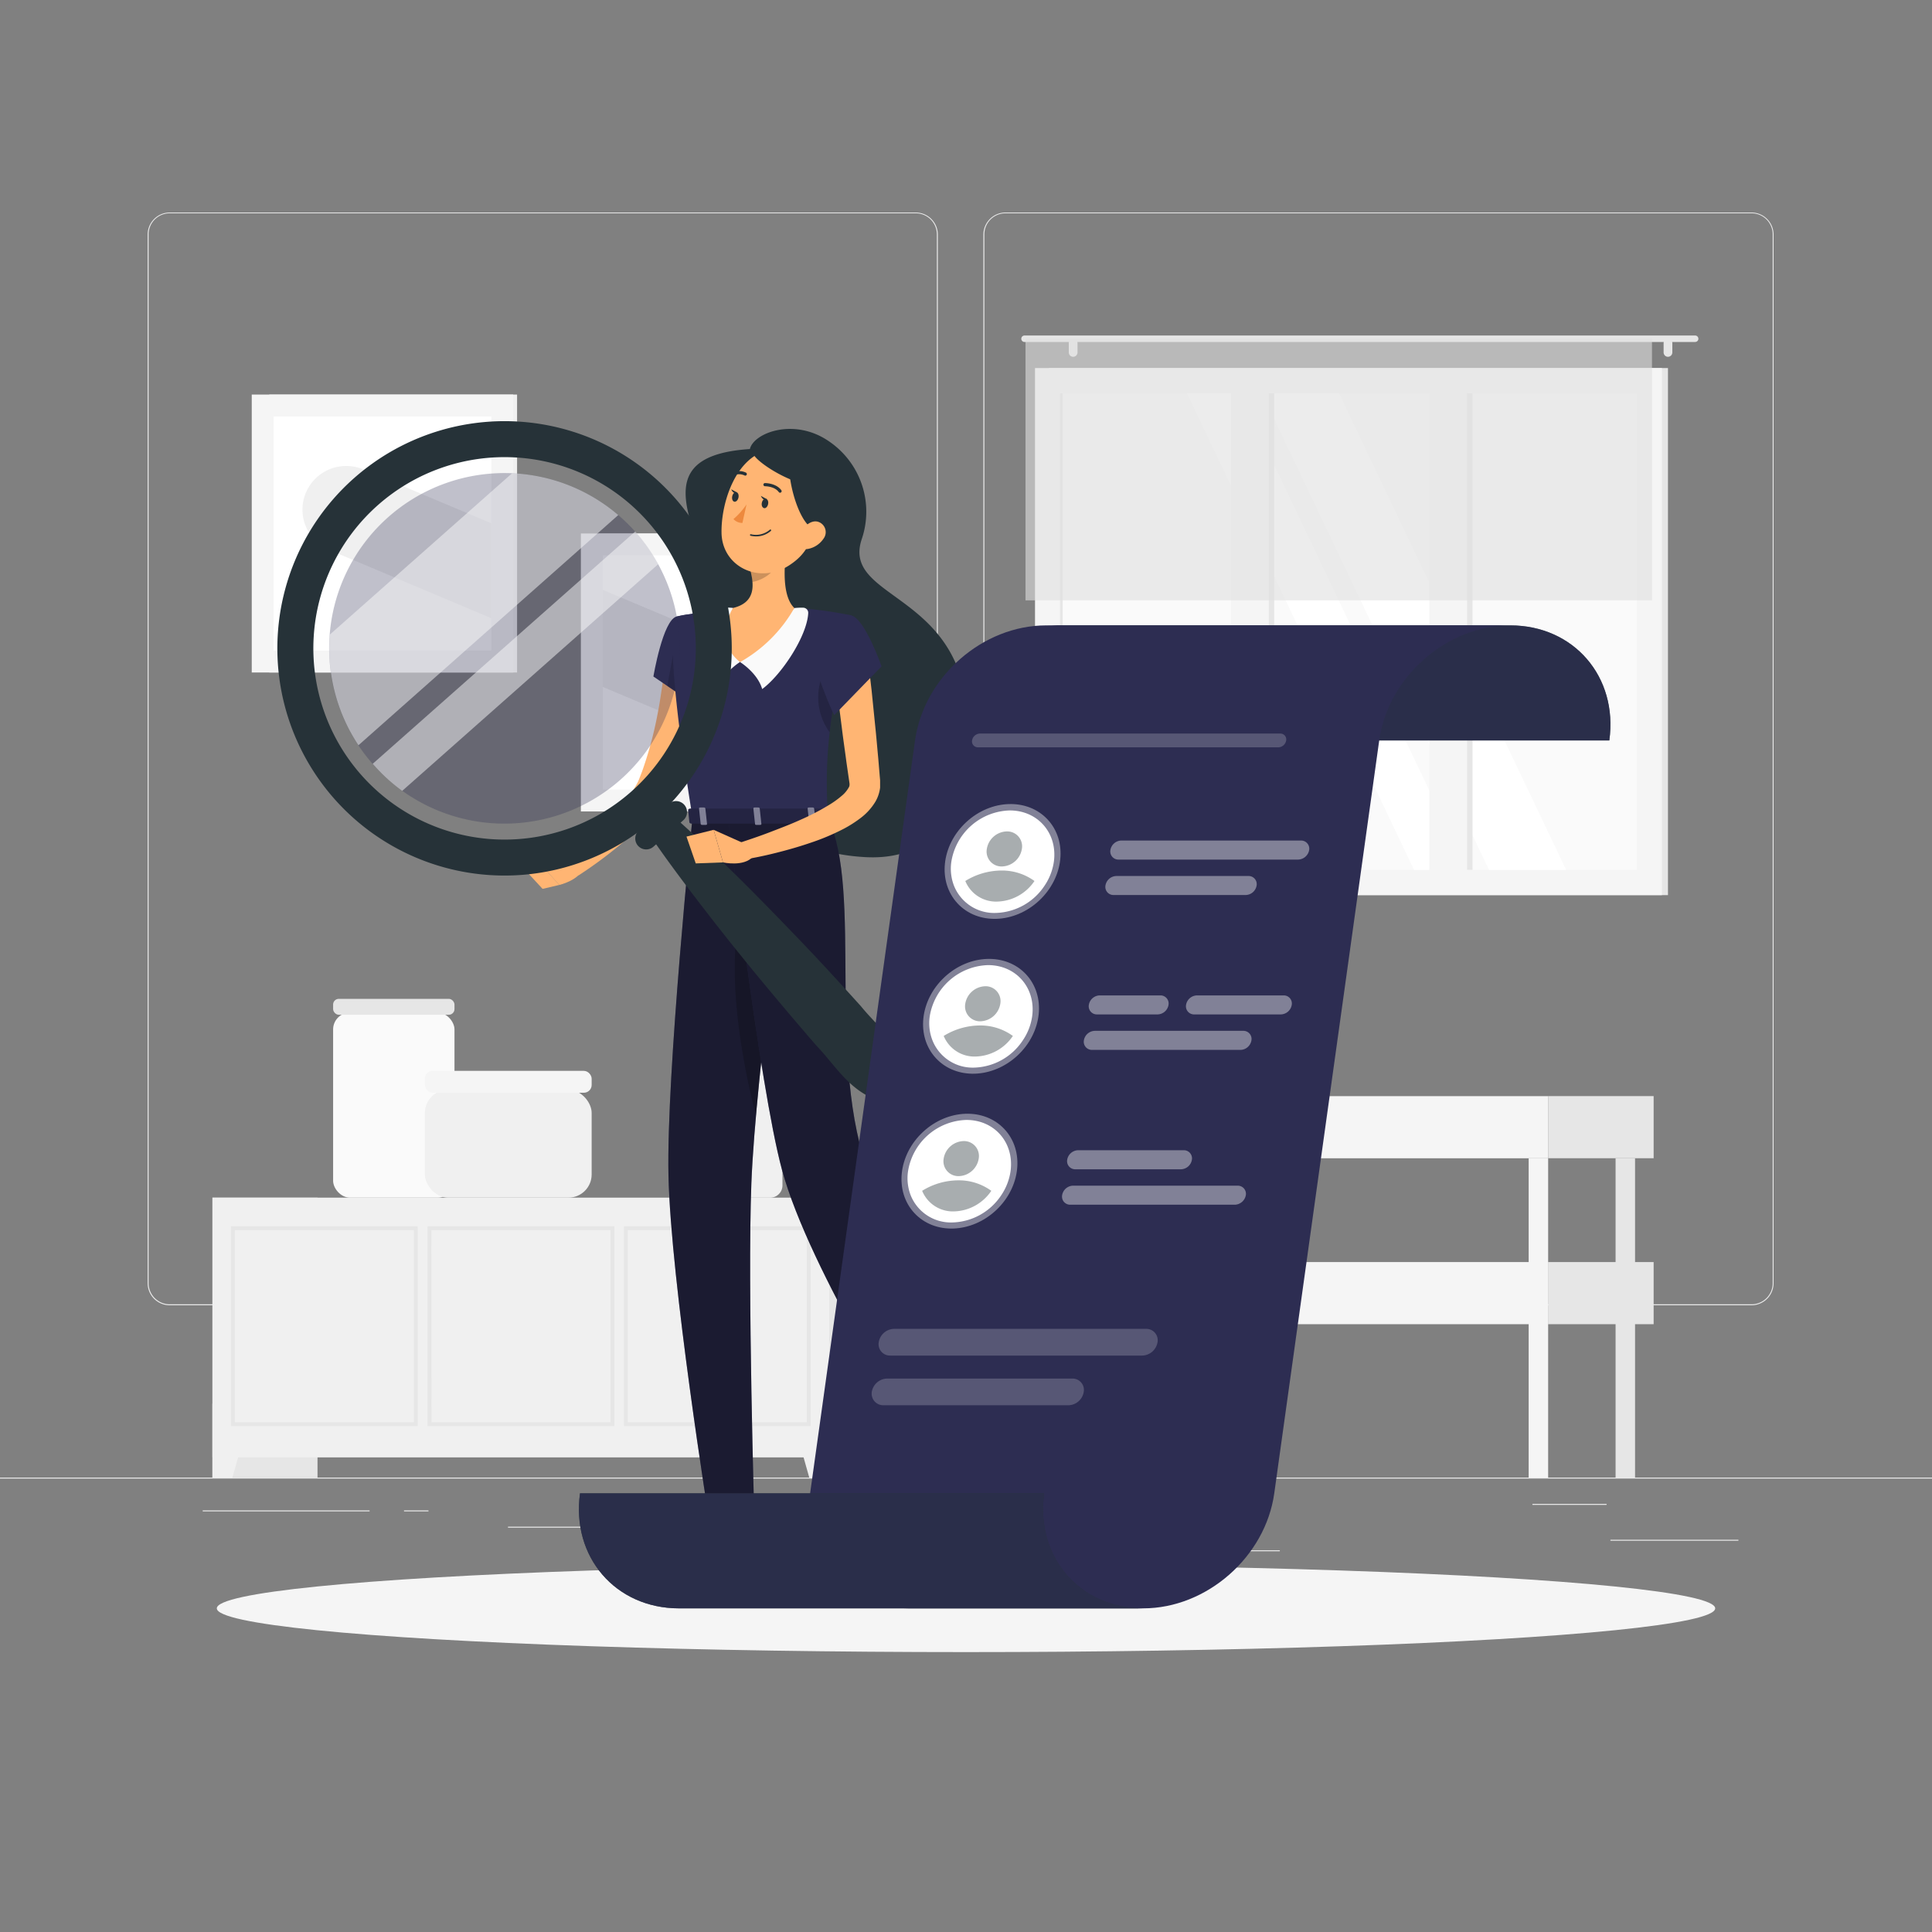 <svg xmlns="http://www.w3.org/2000/svg" viewBox="0 0 500 500"><rect x="0" y="0" width="500" height="500" fill="#808080" stroke="none"/><g id="freepik--background-complete--inject-3"><rect y="382.4" width="500" height="0.25" style="fill:#ebebeb"></rect><rect x="416.78" y="398.49" width="33.12" height="0.25" style="fill:#ebebeb"></rect><rect x="322.53" y="401.21" width="8.69" height="0.25" style="fill:#ebebeb"></rect><rect x="396.59" y="389.21" width="19.19" height="0.25" style="fill:#ebebeb"></rect><rect x="52.46" y="390.89" width="43.19" height="0.25" style="fill:#ebebeb"></rect><rect x="104.56" y="390.89" width="6.33" height="0.25" style="fill:#ebebeb"></rect><rect x="131.47" y="395.11" width="93.68" height="0.25" style="fill:#ebebeb"></rect><path d="M237,337.8H43.91a5.71,5.71,0,0,1-5.7-5.71V60.66A5.71,5.71,0,0,1,43.91,55H237a5.71,5.71,0,0,1,5.71,5.71V332.09A5.71,5.71,0,0,1,237,337.8ZM43.91,55.2a5.46,5.46,0,0,0-5.45,5.46V332.09a5.46,5.46,0,0,0,5.45,5.46H237a5.47,5.47,0,0,0,5.46-5.46V60.66A5.47,5.47,0,0,0,237,55.2Z" style="fill:#ebebeb"></path><path d="M453.31,337.8H260.21a5.72,5.72,0,0,1-5.71-5.71V60.66A5.72,5.72,0,0,1,260.21,55h193.1A5.71,5.71,0,0,1,459,60.66V332.09A5.71,5.71,0,0,1,453.31,337.8ZM260.21,55.2a5.47,5.47,0,0,0-5.46,5.46V332.09a5.47,5.47,0,0,0,5.46,5.46h193.1a5.47,5.47,0,0,0,5.46-5.46V60.66a5.47,5.47,0,0,0-5.46-5.46Z" style="fill:#ebebeb"></path><rect x="54.97" y="309.96" width="27.19" height="72.44" transform="translate(137.14 692.35) rotate(180)" style="fill:#e6e6e6"></rect><polygon points="60.14 382.4 54.97 382.4 54.97 363.25 65.55 363.25 60.14 382.4" style="fill:#f0f0f0"></polygon><rect x="210.1" y="309.96" width="27.19" height="72.44" transform="translate(447.39 692.35) rotate(180)" style="fill:#e6e6e6"></rect><rect x="54.97" y="309.96" width="159.63" height="67.22" transform="translate(269.58 687.13) rotate(180)" style="fill:#f0f0f0"></rect><polygon points="209.44 382.4 214.61 382.4 214.61 363.25 204.03 363.25 209.44 382.4" style="fill:#f0f0f0"></polygon><path d="M209.8,369.08H161.48V317.36H209.8Zm-47.32-1H208.8V318.36H162.48Z" style="fill:#e6e6e6"></path><path d="M159,369.08H110.63V317.36H159Zm-47.32-1H158V318.36H111.63Z" style="fill:#e6e6e6"></path><path d="M108.1,369.08H59.78V317.36H108.1Zm-47.32-1H107.1V318.36H60.78Z" style="fill:#e6e6e6"></path><rect x="271.46" y="95.25" width="160.21" height="136.41" transform="translate(703.13 326.91) rotate(180)" style="fill:#e6e6e6"></rect><rect x="267.86" y="95.25" width="162.24" height="136.41" transform="translate(697.96 326.91) rotate(180)" style="fill:#f5f5f5"></rect><rect x="287.32" y="88.8" width="123.32" height="149.3" transform="translate(512.44 -185.53) rotate(90)" style="fill:#fafafa"></rect><polygon points="405.31 225.11 346.55 101.8 326.59 101.8 385.35 225.11 405.31 225.11" style="fill:#fff"></polygon><polygon points="379.69 225.11 320.93 101.8 307.19 101.8 365.95 225.11 379.69 225.11" style="fill:#fff"></polygon><rect x="264.25" y="159.59" width="123.32" height="7.72" transform="translate(489.36 -162.45) rotate(90)" style="fill:#e6e6e6"></rect><rect x="315.57" y="159.59" width="123.32" height="7.72" transform="translate(540.68 -213.77) rotate(90)" style="fill:#e6e6e6"></rect><rect x="257.33" y="158.22" width="132.34" height="9.76" transform="translate(486.59 -160.4) rotate(90)" style="fill:#f5f5f5"></rect><rect x="308.65" y="158.22" width="132.34" height="9.76" transform="translate(537.91 -211.72) rotate(90)" style="fill:#f5f5f5"></rect><rect x="213.02" y="163.11" width="123.32" height="0.69" transform="translate(438.13 -111.22) rotate(90)" style="fill:#e6e6e6"></rect><path d="M265.14,86.83H438.71a.84.84,0,0,1,.83.84h0a.83.83,0,0,1-.83.83H265.14a.83.83,0,0,1-.83-.83h0A.84.84,0,0,1,265.14,86.83Z" style="fill:#e6e6e6"></path><path d="M431.67,92.34h0a1.14,1.14,0,0,0,1.13-1.13V88.79a1.13,1.13,0,0,0-1.13-1.12h0a1.13,1.13,0,0,0-1.13,1.12v2.42A1.14,1.14,0,0,0,431.67,92.34Z" style="fill:#e6e6e6"></path><path d="M277.73,92.34h0a1.14,1.14,0,0,0,1.13-1.13V88.79a1.13,1.13,0,0,0-1.13-1.12h0a1.13,1.13,0,0,0-1.13,1.12v2.42A1.14,1.14,0,0,0,277.73,92.34Z" style="fill:#e6e6e6"></path><rect x="265.41" y="87.67" width="162.13" height="67.7" transform="translate(692.94 243.04) rotate(180)" style="fill:#e0e0e0;opacity:0.6"></rect><rect x="86.21" y="262.05" width="31.41" height="47.9" rx="4.37" style="fill:#fafafa"></rect><rect x="86.21" y="258.5" width="31.41" height="4.12" rx="1.47" style="fill:#e6e6e6"></rect><rect x="179.71" y="275.19" width="22.79" height="34.77" rx="3.17" style="fill:#f0f0f0"></rect><rect x="179.71" y="272.61" width="22.79" height="2.99" rx="1.06" style="fill:#e6e6e6"></rect><rect x="109.96" y="282.02" width="43.16" height="27.93" rx="6" style="fill:#f0f0f0"></rect><rect x="109.96" y="277.14" width="43.16" height="5.66" rx="2.01" style="fill:#f5f5f5"></rect><rect x="282.44" y="299.75" width="5.04" height="82.64" transform="translate(569.91 682.15) rotate(180)" style="fill:#e6e6e6"></rect><rect x="400.67" y="283.67" width="27.29" height="16.08" style="fill:#e6e6e6"></rect><rect x="264.99" y="283.67" width="135.68" height="16.08" transform="translate(665.65 583.43) rotate(180)" style="fill:#f5f5f5"></rect><rect x="400.67" y="326.62" width="27.29" height="16.08" style="fill:#e6e6e6"></rect><rect x="264.99" y="326.62" width="135.68" height="16.08" transform="translate(665.65 669.32) rotate(180)" style="fill:#f5f5f5"></rect><rect x="418.12" y="299.75" width="5.04" height="82.64" transform="translate(841.27 682.15) rotate(180)" style="fill:#e6e6e6"></rect><rect x="395.63" y="299.75" width="5.04" height="82.64" transform="translate(796.29 682.15) rotate(180)" style="fill:#f5f5f5"></rect><rect x="264.99" y="299.75" width="5.04" height="82.64" transform="translate(535.01 682.15) rotate(180)" style="fill:#f5f5f5"></rect><rect x="69.68" y="102.1" width="64.14" height="71.93" transform="translate(203.5 276.14) rotate(180)" style="fill:#f0f0f0"></rect><rect x="65.16" y="102.1" width="67.67" height="71.93" transform="translate(197.98 276.14) rotate(180)" style="fill:#f5f5f5"></rect><rect x="68.69" y="109.9" width="60.6" height="56.33" transform="translate(-39.08 237.06) rotate(-90)" style="fill:#fff"></rect><path d="M89.65,120.6a11.3,11.3,0,0,0-4.42,21.73L127.16,160V135.42L94,121.47A11.33,11.33,0,0,0,89.65,120.6Z" style="fill:#f0f0f0"></path><rect x="154.86" y="138.07" width="64.14" height="71.93" transform="translate(373.86 348.07) rotate(180)" style="fill:#f0f0f0"></rect><rect x="150.34" y="138.07" width="67.67" height="71.93" transform="translate(368.34 348.07) rotate(180)" style="fill:#f5f5f5"></rect><rect x="153.87" y="145.87" width="60.6" height="56.33" transform="translate(10.13 358.2) rotate(-90)" style="fill:#fff"></rect><path d="M190.51,167.17,156,152.65v25.13l25.52,10.73a11.58,11.58,0,1,0,9-21.34Z" style="fill:#f0f0f0"></path></g><g id="freepik--Shadow--inject-3"><ellipse id="freepik--path--inject-3" cx="250" cy="416.24" rx="193.89" ry="11.32" style="fill:#f5f5f5"></ellipse></g><g id="freepik--Character--inject-3"><path d="M194.07,116.21c1-4.21,11.46-8.21,20.46-2a22,22,0,0,1,8.5,25.28c-4.83,14.3,20.38,13.77,26.22,37.88,4.61,19,.34,45.91-25.39,44.45-39.27-2.23-35.88-40.61-37.6-60.78S163.11,118.25,194.07,116.21Z" style="fill:#263238"></path><path d="M181.1,170.06c-.17,2.92-.51,5.59-.89,8.36s-.91,5.48-1.5,8.2-1.26,5.44-2.11,8.12a75,75,0,0,1-2.92,8l-.88,2c-.13.29-.37.73-.55,1.1s-.42.71-.63,1.07a31,31,0,0,1-2.74,3.65,63.08,63.08,0,0,1-6,6,111.72,111.72,0,0,1-13.16,10L147.06,223c1.88-1.82,3.8-3.7,5.65-5.58s3.68-3.79,5.42-5.73a75.94,75.94,0,0,0,4.85-5.89,26.31,26.31,0,0,0,1.88-3c.11-.23.25-.47.34-.69s.19-.4.3-.73l.68-1.76a98.88,98.88,0,0,0,4-14.83c.51-2.54.88-5.12,1.26-7.69s.67-5.22.89-7.66Z" style="fill:#ffb573"></path><path d="M175.1,159.56c-3.55.9-6,15.52-6,15.52l13.59,9.24s5.59-17.33,2.85-21.24C182.66,159,180.28,158.24,175.1,159.56Z" style="fill:#2D2D52"></path><polygon points="175.42 162.82 172.69 177.56 178.19 181.29 175.42 162.82" style="opacity:0.2"></polygon><path d="M148.68,221.78l-9.15,1.46,5.22,5.78s5.39-1.23,6.34-4.68Z" style="fill:#ffb573"></path><polygon points="135.2 224.39 140.42 230.04 144.75 229.02 139.53 223.24 135.2 224.39" style="fill:#ffb573"></polygon><polygon points="194.32 405.6 185.7 405.6 185.12 385.64 193.74 385.64 194.32 405.6" style="fill:#ffb573"></polygon><polygon points="253.92 380.2 245.94 383.46 235.83 366.03 243.81 362.77 253.92 380.2" style="fill:#ffb573"></polygon><path d="M244.44,382.26l8.32-4.94a.69.69,0,0,1,.9.15l4.86,6a1.39,1.39,0,0,1-.41,2c-2.93,1.67-4.43,2.33-8.09,4.51-2.25,1.34-7.55,5.92-10.66,7.77s-5.1-1.13-4-2.18a29.57,29.57,0,0,0,8.08-12.16A2.31,2.31,0,0,1,244.44,382.26Z" style="fill:#263238"></path><path d="M185.4,404.61h9.69a.67.67,0,0,1,.68.58l1.11,7.67a1.39,1.39,0,0,1-1.38,1.53c-3.38-.06-5-.26-9.27-.26-2.62,0-8,.27-11.65.27s-3.81-3.57-2.31-3.9c6.76-1.45,9.42-3.45,11.69-5.36A2.23,2.23,0,0,1,185.4,404.61Z" style="fill:#263238"></path><g style="opacity:0.2"><polygon points="185.13 385.65 185.42 395.94 194.04 395.94 193.75 385.65 185.13 385.65"></polygon><polygon points="243.82 362.77 235.83 366.03 241.05 375.02 249.03 371.76 243.82 362.77"></polygon></g><path d="M175.1,159.56s-4.11,1.44,4.12,52h35c-.59-14.25-.6-23,6.21-52.27a102.86,102.86,0,0,0-14.87-2,110.76,110.76,0,0,0-15.89,0C182.84,158,175.1,159.56,175.1,159.56Z" style="fill:#2D2D52"></path><path d="M217.54,170.88c-3.17.79-6.1,4.25-5.75,10.62a15.31,15.31,0,0,0,2.92,8c.56-4.9,1.5-10.59,3-17.87Z" style="opacity:0.2"></path><path d="M191.51,171.33s4.55,2.81,5.74,7c4.94-3.62,11.65-13.69,11.92-19.72a1.33,1.33,0,0,0-1.33-1.34,16.41,16.41,0,0,0-2.28.1Z" style="fill:#fafafa"></path><path d="M191.51,171.33s-4.55,2.81-5.74,7c-5.31-3.89-2.36-16.73.68-21a15.36,15.36,0,0,1,3.22,0Z" style="fill:#fafafa"></path><path d="M204,139.45c-1,5.11-2,14.48,1.57,17.9a36.87,36.87,0,0,1-14.05,14c-7.09-5.66-1.84-14-1.84-14,5.7-1.36,5.55-5.6,4.56-9.57Z" style="fill:#ffb573"></path><path d="M200,142.85l-5.78,4.93a15.58,15.58,0,0,1,.49,2.82c2.18-.32,5.61-2.17,6.08-4.54C201,144.94,200.2,143.38,200,142.85Z" style="opacity:0.2"></path><path d="M212.56,131.23c-2.36,8.22-3.19,11.75-8.35,15.1-7.76,5-17.34.32-17.48-8.44-.13-7.89,3.76-20,12.66-21.51A11.66,11.66,0,0,1,212.56,131.23Z" style="fill:#ffb573"></path><path d="M194.81,117.11c.39,2.78,15.61,11.72,18.5,7.06s-1.27-8.17-7.75-9.06A16.41,16.41,0,0,0,194.81,117.11Z" style="fill:#263238"></path><path d="M204.73,118.62c-1.87,2.46,2.09,20.18,7.76,18.51s5.41-7.34,1.47-12.57A15.2,15.2,0,0,0,204.73,118.62Z" style="fill:#263238"></path><path d="M179.22,211.58S172.42,278,173,304.25c.59,27.34,10.61,89.7,10.61,89.7h11.65s-1.84-60.76-.81-87.61c1.12-29.27,10.42-94.76,10.42-94.76Z" style="fill:#2D2D52"></path><path d="M179.22,211.58S172.42,278,173,304.25c.59,27.34,10.61,89.7,10.61,89.7h11.65s-1.84-60.76-.81-87.61c1.12-29.27,10.42-94.76,10.42-94.76Z" style="opacity:0.4"></path><polygon points="196.25 394.36 182.58 394.36 181.58 390 196.89 389.47 196.25 394.36" style="fill:#263238"></polygon><path d="M194.32,228.1c-8.6,17.29-1.73,48.84,1.31,60.58,1.56-17.63,4.19-39.18,6.24-55C200.56,224.72,198.28,220.12,194.32,228.1Z" style="opacity:0.2"></path><path d="M188.46,211.58s7.93,69,13.92,91.18c7.11,26.31,36,71.2,36,71.2l10.88-4.44s-18.65-51.11-24.09-65c-11.6-29.59-1.67-73.67-10.94-93Z" style="fill:#2D2D52"></path><path d="M188.46,211.58s7.93,69,13.92,91.18c7.11,26.31,36,71.2,36,71.2l10.88-4.44s-18.65-51.11-24.09-65c-11.6-29.59-1.67-73.67-10.94-93Z" style="opacity:0.4"></path><polygon points="250.74 369.57 237.24 375.08 234.07 371.43 249.66 364.23 250.74 369.57" style="fill:#263238"></polygon><path d="M91.61,123.76a58.8,58.8,0,1,0,83,5.06A58.81,58.81,0,0,0,91.61,123.76Zm71.77,81.1A49.49,49.49,0,1,1,167.65,135,49.49,49.49,0,0,1,163.38,204.86Z" style="fill:#263238"></path><path d="M127.82,213.07a45.36,45.36,0,1,1,48-42.51A45.37,45.37,0,0,1,127.82,213.07Z" style="fill:#2D2D52;opacity:0.3"></path><g style="opacity:0.5"><path d="M133.34,122.52l-.85,0-47.12,41.7-.06.85a45.17,45.17,0,0,0,7.46,27.8L160,133.3A45.18,45.18,0,0,0,133.34,122.52Z" style="fill:#fafafa"></path><path d="M164.39,137.56,96.46,197.67a45,45,0,0,0,7.64,7L170.36,146A45.34,45.34,0,0,0,164.39,137.56Z" style="fill:#fafafa"></path></g><path d="M176.85,212.27l-7.74,6.85a2.84,2.84,0,0,1-4-.24h0a2.86,2.86,0,0,1,.24-4l7.74-6.85a2.84,2.84,0,0,1,4,.25h0A2.83,2.83,0,0,1,176.85,212.27Z" style="fill:#263238"></path><path d="M174,211c5.83,5.13,11.41,10.49,16.92,15.92s10.89,11,16.21,16.54,10.54,11.26,15.72,17c4.86,6,11.48,10.44,12.47,19.86a4.77,4.77,0,0,1-5.8,5.14c-9.24-2.13-12.83-9.24-18.19-14.8q-7.58-8.75-14.94-17.66t-14.45-18.11c-4.72-6.12-9.36-12.31-13.75-18.72A3.91,3.91,0,0,1,174,211Z" style="fill:#263238"></path><path d="M198.78,130.49c-.15.68-.63,1.15-1.08,1s-.68-.73-.53-1.4.63-1.15,1.08-1S198.93,129.81,198.78,130.49Z" style="fill:#263238"></path><path d="M191.11,128.79c-.15.68-.64,1.15-1.08,1.05s-.68-.73-.53-1.41.63-1.15,1.08-1.05S191.26,128.11,191.11,128.79Z" style="fill:#263238"></path><path d="M190.77,127.46l-1.53-.83S189.79,128.09,190.77,127.46Z" style="fill:#263238"></path><path d="M193.2,130.54a18.65,18.65,0,0,1-3.38,3.79,3,3,0,0,0,2.32,1Z" style="fill:#ed893e"></path><path d="M195.25,138.8a6.45,6.45,0,0,1-1-.15.2.2,0,1,1,.09-.39,5.53,5.53,0,0,0,4.85-1.13.21.21,0,1,1,.29.29A5.77,5.77,0,0,1,195.25,138.8Z" style="fill:#263238"></path><path d="M213.11,139.43a6.24,6.24,0,0,1-4,2.63c-2.16.4-3-1.58-2.27-3.51.68-1.74,2.64-4,4.72-3.56A2.81,2.81,0,0,1,213.11,139.43Z" style="fill:#ffb573"></path><path d="M202,127.5a.41.41,0,0,1-.45-.15c-1.11-1.53-3.55-1.51-3.57-1.51a.41.41,0,0,1-.41-.41.4.4,0,0,1,.4-.41c.12,0,2.88,0,4.24,1.85a.41.41,0,0,1-.09.57Z" style="fill:#263238"></path><path d="M189.51,123.17a.42.42,0,0,1-.34-.22.41.41,0,0,1,.18-.55,4.09,4.09,0,0,1,3.73-.07.42.42,0,0,1,.15.56.41.41,0,0,1-.56.15,3.25,3.25,0,0,0-2.95.09A.52.52,0,0,1,189.51,123.17Z" style="fill:#263238"></path><path d="M241.13,385.53H241a1.16,1.16,0,0,1-.84-.76.68.68,0,0,1,.05-.7c.63-.9,3.75-.79,4.1-.77a.18.18,0,0,1,.18.13.21.21,0,0,1-.05.22C243.67,384.41,242.2,385.66,241.13,385.53Zm2.7-1.85c-1.25,0-2.92.14-3.25.61a.31.31,0,0,0,0,.31.79.79,0,0,0,.55.52C241.7,385.25,242.69,384.7,243.83,383.68Z" style="fill:#2D2D52"></path><path d="M244,383.68c-1.07-.13-3-.86-3.26-1.7a.71.71,0,0,1,.3-.84,1.07,1.07,0,0,1,.88-.21c1.23.24,2.51,2.37,2.57,2.46a.23.23,0,0,1,0,.2.21.21,0,0,1-.18.1A1.66,1.66,0,0,1,244,383.68Zm-2.21-2.36a.69.69,0,0,0-.5.14c-.21.16-.2.29-.16.38.2.57,1.75,1.28,2.79,1.42-.46-.69-1.34-1.79-2.07-1.93Z" style="fill:#2D2D52"></path><path d="M182.17,406.11a3.21,3.21,0,0,1-2.09-.53,1.12,1.12,0,0,1-.37-1,.64.64,0,0,1,.34-.54c1.06-.59,4.5,1.17,4.88,1.37a.21.21,0,0,1,.11.21.19.19,0,0,1-.16.17A14.24,14.24,0,0,1,182.17,406.11Zm-1.54-1.78a.81.81,0,0,0-.38.07.28.28,0,0,0-.14.22.77.77,0,0,0,.24.66c.52.47,1.94.55,3.85.23A11.21,11.21,0,0,0,180.63,404.33Z" style="fill:#2D2D52"></path><path d="M184.84,405.81l-.08,0c-1-.46-3.06-2.32-2.9-3.3,0-.23.2-.52.76-.58a1.47,1.47,0,0,1,1.13.36c1.09.9,1.29,3.22,1.29,3.32a.18.18,0,0,1-.08.18A.19.19,0,0,1,184.84,405.81Zm-2.05-3.5h-.13c-.37,0-.39.19-.4.24-.1.58,1.28,2.05,2.33,2.68a4.72,4.72,0,0,0-1.1-2.66A1,1,0,0,0,182.79,402.31Z" style="fill:#2D2D52"></path><path d="M198.44,129.17l-1.53-.84S197.46,129.79,198.44,129.17Z" style="fill:#263238"></path><path d="M214.75,209.52l.89,3.13c.12.25-.16.5-.57.5H179c-.31,0-.57-.16-.59-.36l-.32-3.13c0-.22.25-.4.6-.4h35.45A.63.63,0,0,1,214.75,209.52Z" style="fill:#2D2D52"></path><path d="M214.75,209.52l.89,3.13c.12.25-.16.5-.57.5H179c-.31,0-.57-.16-.59-.36l-.32-3.13c0-.22.25-.4.6-.4h35.45A.63.63,0,0,1,214.75,209.52Z" style="opacity:0.2"></path><path d="M209.87,213.48h.95c.19,0,.33-.09.32-.21l-.45-4.07c0-.12-.18-.22-.36-.22h-1c-.19,0-.34.1-.32.22l.44,4.07C209.51,213.39,209.68,213.48,209.87,213.48Z" style="fill:#2D2D52"></path><path d="M209.87,213.48h.95c.19,0,.33-.09.32-.21l-.45-4.07c0-.12-.18-.22-.36-.22h-1c-.19,0-.34.1-.32.22l.44,4.07C209.51,213.39,209.68,213.48,209.87,213.48Z" style="fill:#fff;opacity:0.4"></path><path d="M181.71,213.48h.95c.19,0,.33-.09.32-.21l-.44-4.07c0-.12-.18-.22-.37-.22h-.95c-.19,0-.33.1-.32.22l.44,4.07C181.36,213.39,181.52,213.48,181.71,213.48Z" style="fill:#2D2D52"></path><path d="M181.71,213.48h.95c.19,0,.33-.09.32-.21l-.44-4.07c0-.12-.18-.22-.37-.22h-.95c-.19,0-.33.1-.32.22l.44,4.07C181.36,213.39,181.52,213.48,181.71,213.48Z" style="fill:#fff;opacity:0.4"></path><path d="M195.73,213.48h1c.19,0,.33-.09.32-.21l-.44-4.07c0-.12-.18-.22-.37-.22h-.95c-.19,0-.33.1-.32.22l.44,4.07C195.38,213.39,195.54,213.48,195.73,213.48Z" style="fill:#2D2D52"></path><path d="M195.73,213.48h1c.19,0,.33-.09.32-.21l-.44-4.07c0-.12-.18-.22-.37-.22h-.95c-.19,0-.33.1-.32.22l.44,4.07C195.38,213.39,195.54,213.48,195.73,213.48Z" style="fill:#fff;opacity:0.4"></path><path d="M193.19,218.56l-8.5-3.8,2.42,8.43s5.4,1.22,7.75-1.49Z" style="fill:#ffb573"></path><path d="M224.51,169.69c.39,2.95.7,5.92,1.05,8.87l.9,8.9c.32,3,.56,5.93.84,8.9l.37,4.45.1,1.12c0,.11,0,.57,0,.89s0,.69,0,1a9.49,9.49,0,0,1-1.19,3.61,15.05,15.05,0,0,1-4,4.38,31.06,31.06,0,0,1-4.28,2.71,59,59,0,0,1-8.71,3.65c-2.93,1-5.87,1.83-8.82,2.57s-5.9,1.35-8.95,1.82l-1-4.25c2.75-.91,5.56-1.84,8.29-2.89s5.46-2.08,8.08-3.27a62,62,0,0,0,7.48-3.9,23.46,23.46,0,0,0,3.14-2.27,7.66,7.66,0,0,0,1.89-2.26,1.3,1.3,0,0,0,.16-.62s0,0,0-.08,0,0,0-.22l-.16-1.1-.64-4.43c-.39-3-.83-5.91-1.19-8.87l-1.13-8.87c-.32-3-.69-5.92-1-8.89Z" style="fill:#ffb573"></path><path d="M220.43,159.31c3.5,1.06,7.72,13.14,7.72,13.14l-12.27,12.63s-6.3-13-4.83-17.52C212.59,162.84,216.43,158.09,220.43,159.31Z" style="fill:#2D2D52"></path><polygon points="177.66 216.51 180.06 223.45 187.11 223.19 184.69 214.76 177.66 216.51" style="fill:#ffb573"></polygon></g><g id="freepik--list-of-people--inject-3"><path d="M296.36,191.62c2.3-16.44-9.18-29.77-25.62-29.77H390.86c16.45,0,27.92,13.33,25.63,29.77Z" style="fill:#263238"></path><path d="M296.36,191.62c2.3-16.44-9.18-29.77-25.62-29.77H390.86c16.45,0,27.92,13.33,25.63,29.77Z" style="fill:#2D2D52;opacity:0.7"></path><path d="M270.74,161.85H390.86c-16.44,0-31.63,13.33-33.92,29.77L329.78,386.46c-2.29,16.45-17.48,29.78-33.92,29.78H235.28c-16.44,0-27.91-13.33-25.62-29.78l27.15-194.84C239.11,175.18,254.29,161.85,270.74,161.85Z" style="fill:#2D2D52"></path><path d="M270.23,386.46c-2.29,16.45,9.18,29.78,25.63,29.78H175.73c-16.44,0-27.91-13.33-25.62-29.78Z" style="fill:#263238"></path><path d="M270.23,386.46c-2.29,16.45,9.18,29.78,25.63,29.78H175.73c-16.44,0-27.91-13.33-25.62-29.78Z" style="fill:#2D2D52;opacity:0.7"></path><path d="M289.49,222.46H336a3,3,0,0,0,2.81-2.46h0a2.11,2.11,0,0,0-2.12-2.47H290.18a2.94,2.94,0,0,0-2.81,2.47h0A2.1,2.1,0,0,0,289.49,222.46Z" style="fill:#fff;opacity:0.4"></path><path d="M288.21,231.63H322.4a2.94,2.94,0,0,0,2.81-2.46h0a2.1,2.1,0,0,0-2.12-2.46H288.9a2.93,2.93,0,0,0-2.81,2.46h0A2.1,2.1,0,0,0,288.21,231.63Z" style="fill:#fff;opacity:0.4"></path><ellipse cx="259.47" cy="222.96" rx="15.93" ry="13.86" transform="translate(-82.35 236.9) rotate(-43.01)" style="fill:#fff;opacity:0.4"></ellipse><path d="M246.21,223a12.23,12.23,0,0,0,.72,6.32,11.19,11.19,0,0,0,10.7,6.95,15.63,15.63,0,0,0,12.63-6.95,14.87,14.87,0,0,0,2.48-6.32c1-7.32-4.09-13.26-11.42-13.26A15.76,15.76,0,0,0,246.21,223Z" style="fill:#fff"></path><path d="M249.82,228a8.58,8.58,0,0,0,8.2,5.33,12,12,0,0,0,9.7-5.33,14.33,14.33,0,0,0-8.57-2.71A17.94,17.94,0,0,0,249.82,228Z" style="fill:#263238;opacity:0.4"></path><path d="M255.39,219.7a3.86,3.86,0,0,0,3.91,4.54,5.38,5.38,0,0,0,5.16-4.54,3.85,3.85,0,0,0-3.9-4.53A5.39,5.39,0,0,0,255.39,219.7Z" style="fill:#263238;opacity:0.4"></path><path d="M283.91,262.53H299.6a2.94,2.94,0,0,0,2.81-2.46h0a2.1,2.1,0,0,0-2.12-2.46h-15.7a2.92,2.92,0,0,0-2.8,2.46h0A2.1,2.1,0,0,0,283.91,262.53Z" style="fill:#fff;opacity:0.4"></path><path d="M309.07,262.53h22.42a2.94,2.94,0,0,0,2.81-2.46h0a2.09,2.09,0,0,0-2.12-2.46H309.76a2.93,2.93,0,0,0-2.81,2.46h0A2.1,2.1,0,0,0,309.07,262.53Z" style="fill:#fff;opacity:0.4"></path><path d="M282.63,271.71h38.43a2.94,2.94,0,0,0,2.81-2.47h0a2.1,2.1,0,0,0-2.12-2.46H283.31a2.94,2.94,0,0,0-2.8,2.46h0A2.1,2.1,0,0,0,282.63,271.71Z" style="fill:#fff;opacity:0.4"></path><ellipse cx="253.89" cy="263.04" rx="15.93" ry="13.86" transform="translate(-111.19 243.86) rotate(-43.01)" style="fill:#fff;opacity:0.4"></ellipse><path d="M240.62,263a12.22,12.22,0,0,0,.73,6.32A11.19,11.19,0,0,0,252,276.3a15.61,15.61,0,0,0,12.63-6.95,14.71,14.71,0,0,0,2.49-6.32c1-7.32-4.09-13.26-11.42-13.26A15.76,15.76,0,0,0,240.62,263Z" style="fill:#fff"></path><path d="M244.23,268.1a8.59,8.59,0,0,0,8.21,5.33,12,12,0,0,0,9.69-5.33,14.31,14.31,0,0,0-8.57-2.71A18,18,0,0,0,244.23,268.1Z" style="fill:#263238;opacity:0.4"></path><path d="M249.81,259.77a3.86,3.86,0,0,0,3.9,4.54,5.39,5.39,0,0,0,5.17-4.54,3.85,3.85,0,0,0-3.9-4.53A5.39,5.39,0,0,0,249.81,259.77Z" style="fill:#263238;opacity:0.4"></path><path d="M278.32,302.61h27.33a2.94,2.94,0,0,0,2.81-2.47h0a2.1,2.1,0,0,0-2.12-2.46H279a2.94,2.94,0,0,0-2.81,2.46h0A2.1,2.1,0,0,0,278.32,302.61Z" style="fill:#fff;opacity:0.4"></path><path d="M277,311.78h42.61a3,3,0,0,0,2.81-2.47h0a2.11,2.11,0,0,0-2.13-2.46h-42.6a2.94,2.94,0,0,0-2.81,2.46h0A2.1,2.1,0,0,0,277,311.78Z" style="fill:#fff;opacity:0.4"></path><path d="M230.39,350.82h65.24a4.13,4.13,0,0,0,3.94-3.46h0a2.94,2.94,0,0,0-3-3.45H231.35a4.1,4.1,0,0,0-3.93,3.45h0A2.94,2.94,0,0,0,230.39,350.82Z" style="fill:#fff;opacity:0.2"></path><path d="M228.6,363.68h47.94a4.11,4.11,0,0,0,3.93-3.46h0a2.94,2.94,0,0,0-3-3.45H229.56a4.12,4.12,0,0,0-3.94,3.45h0A3,3,0,0,0,228.6,363.68Z" style="fill:#fff;opacity:0.2"></path><path d="M253.07,193.41h77.79a2.12,2.12,0,0,0,2-1.79h0a1.52,1.52,0,0,0-1.54-1.78H253.57a2.14,2.14,0,0,0-2,1.78h0A1.53,1.53,0,0,0,253.07,193.41Z" style="fill:#fff;opacity:0.2"></path><ellipse cx="248.3" cy="303.11" rx="15.93" ry="13.86" transform="translate(-140.02 250.82) rotate(-43.01)" style="fill:#fff;opacity:0.4"></ellipse><path d="M235,303.11a12.24,12.24,0,0,0,.72,6.32,11.2,11.2,0,0,0,10.7,6.94,15.64,15.64,0,0,0,12.63-6.94,14.92,14.92,0,0,0,2.48-6.32c1-7.33-4.09-13.27-11.42-13.27A15.76,15.76,0,0,0,235,303.11Z" style="fill:#fff"></path><path d="M238.65,308.18a8.59,8.59,0,0,0,8.21,5.33,12,12,0,0,0,9.69-5.33,14.26,14.26,0,0,0-8.57-2.71A17.85,17.85,0,0,0,238.65,308.18Z" style="fill:#263238;opacity:0.4"></path><path d="M244.22,299.85a3.86,3.86,0,0,0,3.91,4.53,5.38,5.38,0,0,0,5.16-4.53,3.86,3.86,0,0,0-3.9-4.54A5.39,5.39,0,0,0,244.22,299.85Z" style="fill:#263238;opacity:0.4"></path></g></svg>